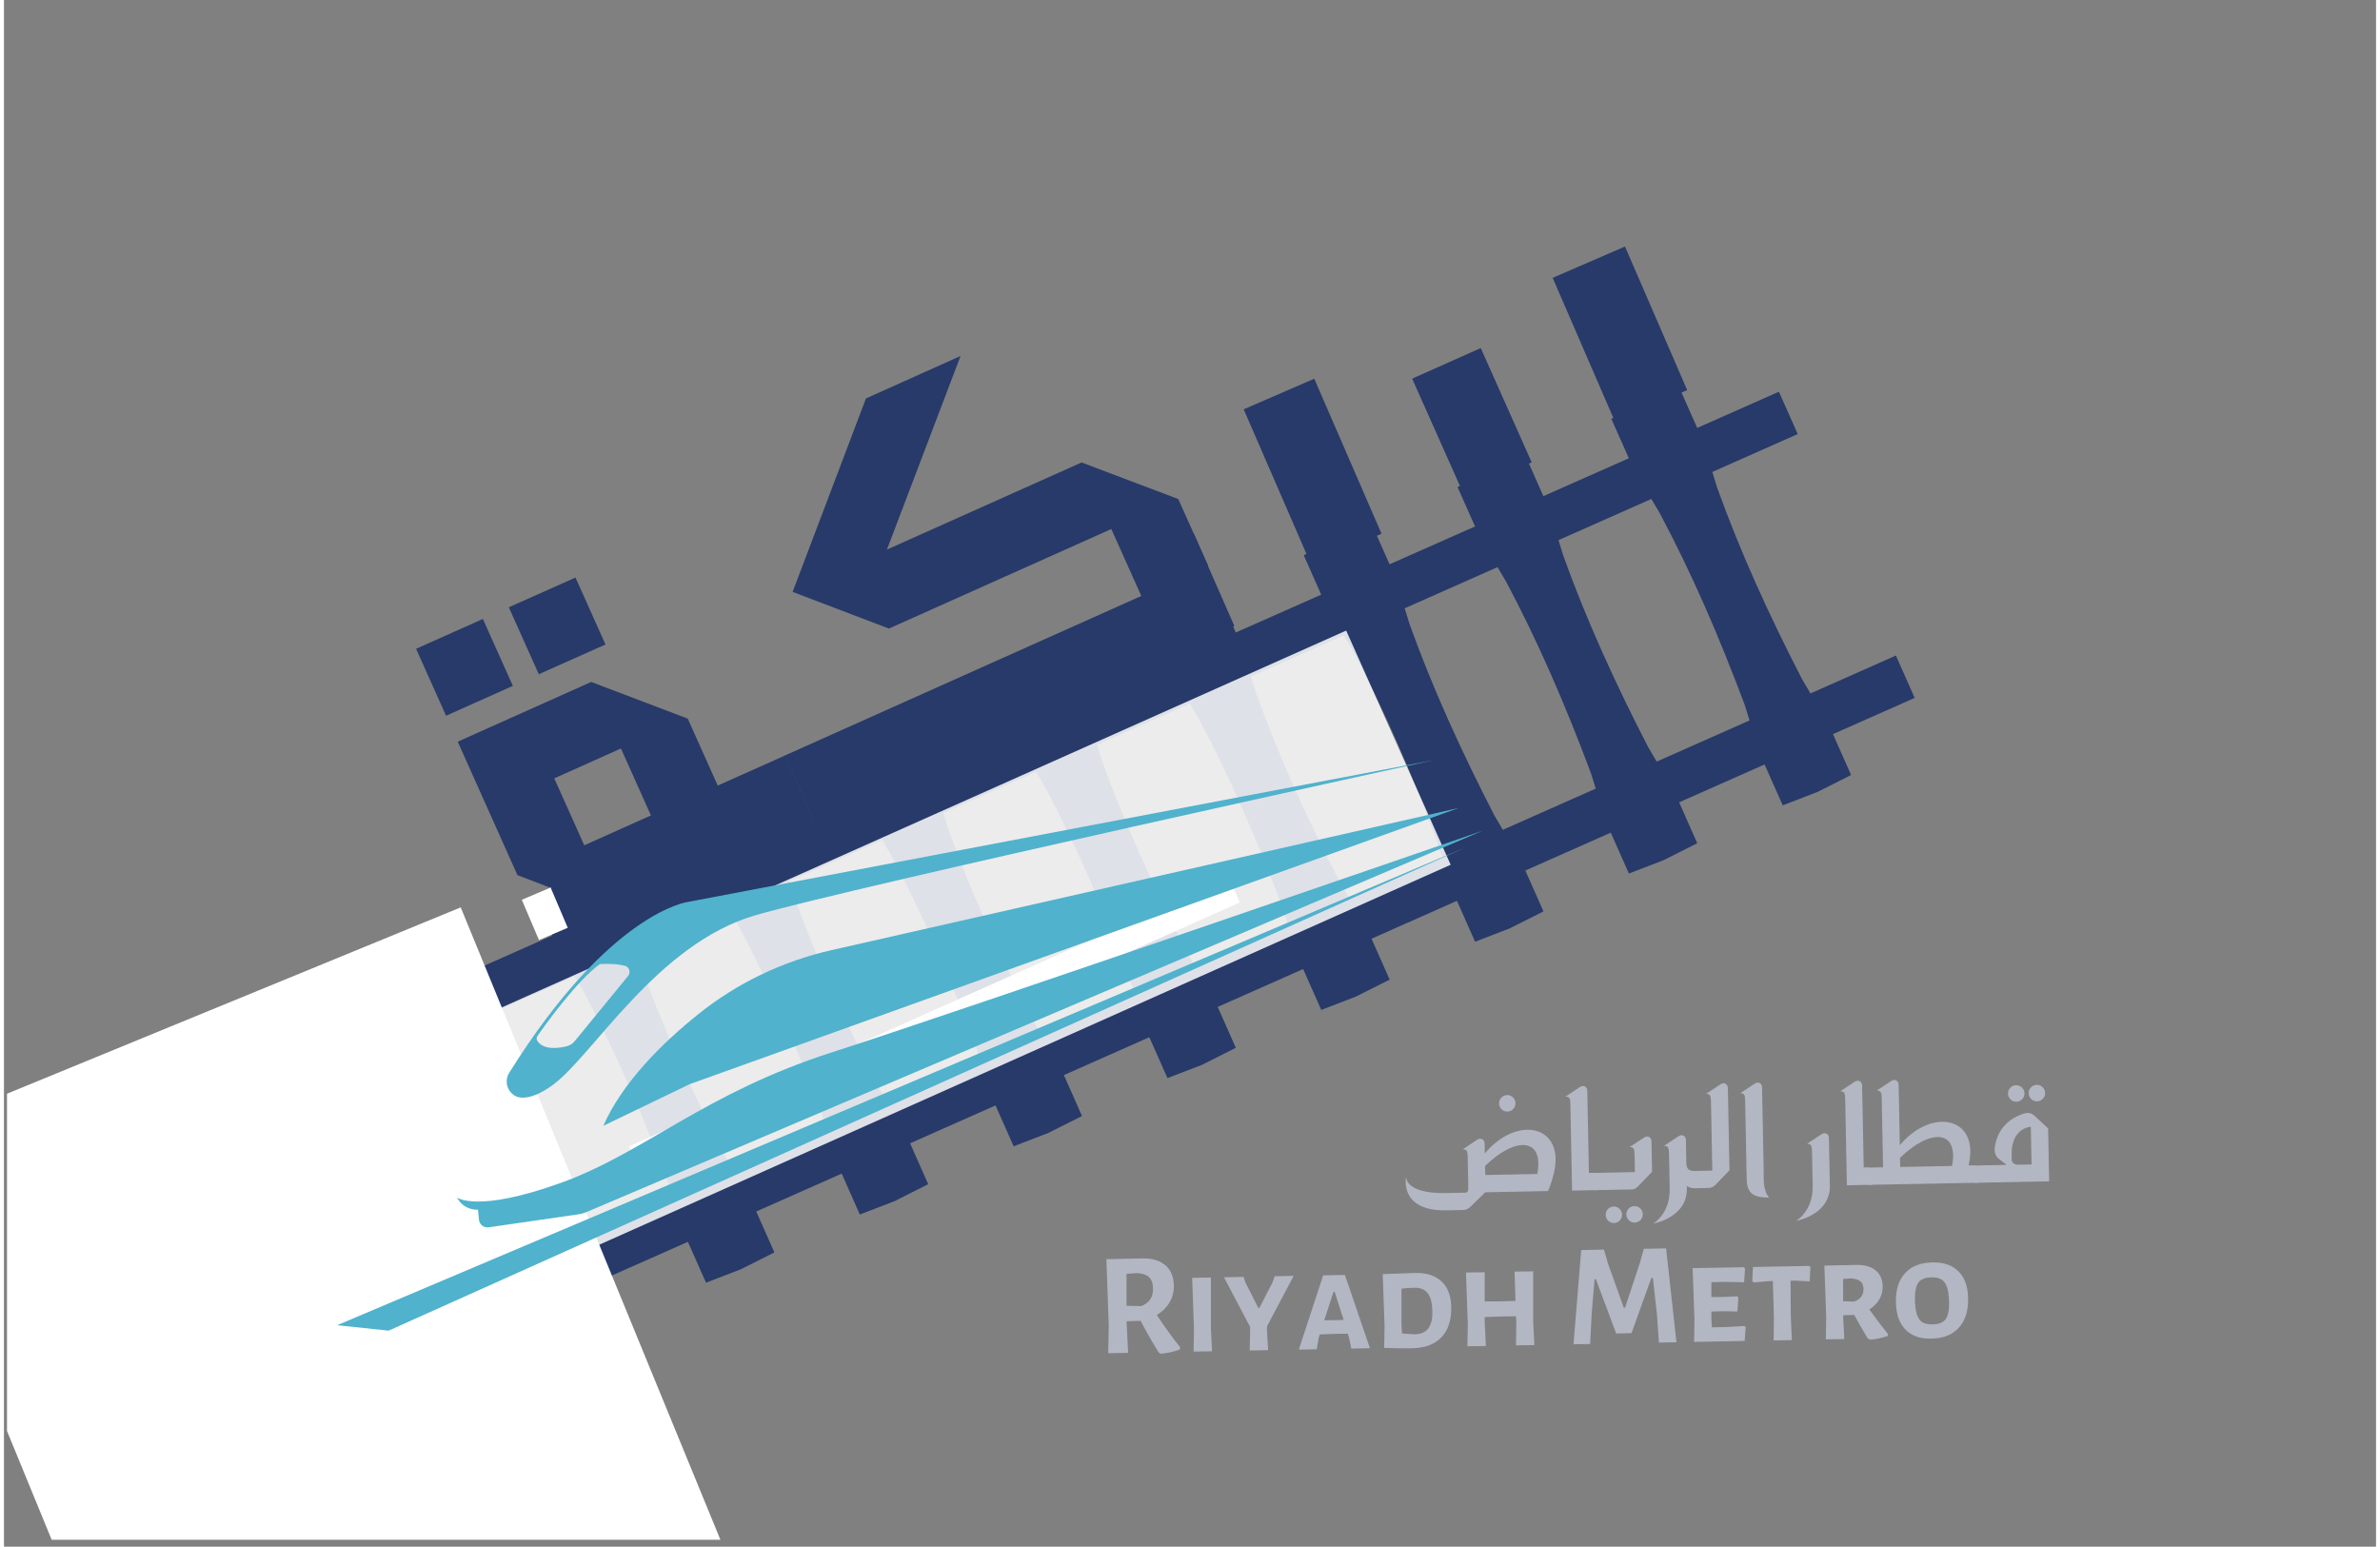 <svg xmlns="http://www.w3.org/2000/svg" xmlns:xlink="http://www.w3.org/1999/xlink" width="377" zoomAndPan="magnify" viewBox="0 0 282.96 184.5" height="245" preserveAspectRatio="xMidYMid meet" version="1.0"><rect x="0" y="0" width="282.96" height="184.5" fill="#808080" stroke="none"/><defs><filter x="0%" y="0%" width="100%" height="100%" id="c366c2158a"><feColorMatrix values="0 0 0 0 1 0 0 0 0 1 0 0 0 0 1 0 0 0 1 0" color-interpolation-filters="sRGB"/></filter><g/><clipPath id="05b85ad43b"><path d="M 17 46 L 228 46 L 228 170 L 17 170 Z M 17 46 " clip-rule="nonzero"/></clipPath><clipPath id="ad126650d6"><path d="M 15.789 127.848 L 209.645 41.902 L 230.223 88.316 L 36.371 174.262 Z M 15.789 127.848 " clip-rule="nonzero"/></clipPath><clipPath id="8fb185ca67"><path d="M 15.789 127.848 L 209.645 41.902 L 230.223 88.316 L 36.371 174.262 Z M 15.789 127.848 " clip-rule="nonzero"/></clipPath><clipPath id="2c80310ab5"><path d="M 0.363 0 L 282.559 0 L 282.559 183.676 L 0.363 183.676 Z M 0.363 0 " clip-rule="nonzero"/></clipPath><mask id="d46c191d4a"><g filter="url(#c366c2158a)"><rect x="-28.296" width="339.552" fill="#000000" y="-18.45" height="221.4" fill-opacity="0.847"/></g></mask><clipPath id="190743c238"><path d="M 0.004 0.59 L 192.922 0.59 L 192.922 131.754 L 0.004 131.754 Z M 0.004 0.59 " clip-rule="nonzero"/></clipPath><clipPath id="14a4005f00"><rect x="0" width="193" y="0" height="132"/></clipPath><clipPath id="e689a90193"><path d="M 59 90 L 171 90 L 171 131 L 59 131 Z M 59 90 " clip-rule="nonzero"/></clipPath><clipPath id="a1c820e93b"><path d="M 33.113 109.277 L 175.168 89.992 L 182 140.301 L 39.945 159.59 Z M 33.113 109.277 " clip-rule="nonzero"/></clipPath><clipPath id="713093bbb8"><path d="M 33.113 109.277 L 175.168 89.992 L 182 140.301 L 39.945 159.59 Z M 33.113 109.277 " clip-rule="nonzero"/></clipPath><clipPath id="9395af758c"><path d="M 54 99 L 177 99 L 177 147 L 54 147 Z M 54 99 " clip-rule="nonzero"/></clipPath><clipPath id="705c04e0f4"><path d="M 33.113 109.277 L 175.168 89.992 L 182 140.301 L 39.945 159.59 Z M 33.113 109.277 " clip-rule="nonzero"/></clipPath><clipPath id="8cd89de6a7"><path d="M 33.113 109.277 L 175.168 89.992 L 182 140.301 L 39.945 159.59 Z M 33.113 109.277 " clip-rule="nonzero"/></clipPath><clipPath id="61dbc61186"><path d="M 50.332 116.105 L 176.41 98.988 L 180.598 129.824 L 54.52 146.941 Z M 50.332 116.105 " clip-rule="nonzero"/></clipPath><clipPath id="c665ba7850"><path d="M 50.332 116.105 L 176.395 98.992 L 180.582 129.828 L 54.52 146.941 Z M 50.332 116.105 " clip-rule="nonzero"/></clipPath><clipPath id="94fea883c7"><path d="M 71 96 L 174 96 L 174 135 L 71 135 Z M 71 96 " clip-rule="nonzero"/></clipPath><clipPath id="9270cca4e2"><path d="M 33.113 109.277 L 175.168 89.992 L 182 140.301 L 39.945 159.59 Z M 33.113 109.277 " clip-rule="nonzero"/></clipPath><clipPath id="c10387c4ce"><path d="M 33.113 109.277 L 175.168 89.992 L 182 140.301 L 39.945 159.59 Z M 33.113 109.277 " clip-rule="nonzero"/></clipPath><clipPath id="3385a3e3d9"><path d="M 39 101 L 175 101 L 175 159 L 39 159 Z M 39 101 " clip-rule="nonzero"/></clipPath><clipPath id="80772fb85b"><path d="M 33.113 109.277 L 175.168 89.992 L 182 140.301 L 39.945 159.59 Z M 33.113 109.277 " clip-rule="nonzero"/></clipPath><clipPath id="832ef674e3"><path d="M 33.113 109.277 L 175.168 89.992 L 182 140.301 L 39.945 159.59 Z M 33.113 109.277 " clip-rule="nonzero"/></clipPath><clipPath id="ca03098bca"><path d="M 34.566 119.969 L 174.355 100.992 L 179.73 140.582 L 39.941 159.559 Z M 34.566 119.969 " clip-rule="nonzero"/></clipPath><clipPath id="a6e0813c48"><path d="M 34.566 119.969 L 174.355 100.992 L 179.727 140.559 L 39.938 159.539 Z M 34.566 119.969 " clip-rule="nonzero"/></clipPath><clipPath id="1546eea4f1"><path d="M 137 63 L 147 63 L 147 77 L 137 77 Z M 137 63 " clip-rule="nonzero"/></clipPath><clipPath id="5376ec5d2d"><path d="M 141.969 63.73 L 146.77 74.668 L 141.984 76.77 L 137.18 65.832 Z M 141.969 63.73 " clip-rule="nonzero"/></clipPath><clipPath id="79d186ab92"><path d="M 61 105 L 68 105 L 68 113 L 61 113 Z M 61 105 " clip-rule="nonzero"/></clipPath><clipPath id="d8afdb2d96"><path d="M 65.207 105.867 L 67.258 110.676 L 63.82 112.141 L 61.773 107.332 Z M 65.207 105.867 " clip-rule="nonzero"/></clipPath></defs><g clip-path="url(#05b85ad43b)"><g clip-path="url(#ad126650d6)"><g clip-path="url(#8fb185ca67)"><path fill="#273a69" d="M 30.641 121.258 L 26.609 123.176 L 28.695 127.875 L 17.941 132.641 L 20.184 137.695 L 31.375 132.734 L 32.371 134.41 C 36.168 141.531 39.426 149.066 42.496 157.246 L 43.094 159.152 L 31.895 164.117 L 34.137 169.168 L 44.887 164.402 L 47.051 169.277 L 51.219 167.672 L 55.207 165.664 L 53.043 160.785 L 63.238 156.266 L 65.398 161.145 L 69.566 159.539 L 73.555 157.527 L 71.391 152.652 L 81.586 148.133 L 83.746 153.008 L 87.914 151.402 L 91.902 149.395 L 89.738 144.516 L 99.934 139.996 L 102.094 144.875 L 106.262 143.27 L 110.25 141.258 L 108.09 136.383 L 118.281 131.863 L 120.445 136.738 L 124.609 135.133 L 128.598 133.125 L 126.438 128.246 L 136.629 123.727 L 138.793 128.605 L 142.961 127 L 146.945 124.988 L 144.785 120.113 L 154.977 115.594 L 157.141 120.473 L 161.309 118.863 L 165.297 116.855 L 163.133 111.977 L 173.328 107.457 L 175.488 112.336 L 179.652 110.73 L 183.645 108.719 L 181.48 103.844 L 191.672 99.324 L 193.836 104.203 L 198.004 102.594 L 201.988 100.586 L 199.828 95.707 L 210.02 91.191 L 212.184 96.066 L 216.352 94.461 L 220.34 92.449 L 218.176 87.574 L 227.926 83.25 L 225.684 78.199 L 215.492 82.719 L 214.48 80.996 C 210.48 73.23 207.086 65.754 204.359 58.16 L 203.785 56.297 L 213.973 51.777 L 211.73 46.727 L 201.984 51.047 L 199.898 46.348 L 195.773 48.047 L 191.742 49.961 L 193.828 54.664 L 183.633 59.184 L 181.551 54.48 L 177.426 56.18 L 173.395 58.098 L 175.48 62.797 L 165.285 67.316 L 163.203 62.617 L 159.074 64.316 L 155.047 66.23 L 157.133 70.934 L 146.941 75.449 L 144.855 70.75 L 140.73 72.449 L 136.699 74.367 L 138.781 79.066 L 128.59 83.586 L 126.504 78.887 L 122.383 80.582 L 118.352 82.5 L 120.434 87.203 L 110.242 91.719 L 108.156 87.02 L 104.031 88.719 L 100.004 90.633 L 102.09 95.336 L 91.895 99.855 L 89.812 95.152 L 85.684 96.852 L 81.652 98.77 L 83.738 103.473 L 73.547 107.992 L 71.461 103.289 L 67.336 104.988 L 63.309 106.906 L 65.391 111.605 L 55.199 116.125 L 53.113 111.422 L 48.988 113.121 L 44.961 115.039 L 47.043 119.738 L 36.852 124.258 L 34.766 119.559 Z M 38.648 129.508 L 49.727 124.598 L 50.719 126.277 C 54.516 133.395 57.773 140.93 60.844 149.113 L 61.441 151.016 L 50.359 155.93 L 49.348 154.207 C 45.348 146.441 41.949 138.965 39.223 131.375 L 38.652 129.508 Z M 56.996 121.375 L 68.074 116.465 L 69.07 118.141 C 72.867 125.262 76.125 132.797 79.195 140.977 L 79.793 142.879 L 68.707 147.797 L 67.695 146.074 C 63.695 138.309 60.297 130.832 57.57 123.238 Z M 75.344 113.238 L 86.422 108.328 L 87.418 110.008 C 91.215 117.125 94.473 124.66 97.543 132.84 L 98.141 134.746 L 87.055 139.66 L 86.047 137.938 C 82.047 130.172 78.648 122.695 75.922 115.102 L 75.348 113.238 Z M 93.695 105.102 L 104.77 100.191 L 105.766 101.871 C 109.562 108.992 112.82 116.527 115.891 124.707 L 116.488 126.613 L 105.402 131.523 L 104.395 129.805 C 100.395 122.035 96.996 114.562 94.27 106.969 Z M 112.043 96.969 L 123.117 92.059 L 124.113 93.738 C 127.91 100.855 131.172 108.391 134.238 116.57 L 134.836 118.477 L 123.75 123.391 L 122.742 121.668 C 118.738 113.902 115.344 106.426 112.617 98.836 Z M 130.391 88.836 L 141.465 83.926 L 142.465 85.602 C 146.258 92.723 149.52 100.258 152.586 108.438 L 153.184 110.34 L 142.102 115.254 L 141.094 113.535 C 137.09 105.766 133.695 98.293 130.969 90.699 Z M 148.742 80.699 L 159.816 75.789 L 160.809 77.469 C 164.605 84.586 167.867 92.121 170.934 100.301 L 171.531 102.207 L 160.449 107.121 L 159.441 105.398 C 155.438 97.633 152.043 90.156 149.316 82.562 Z M 167.09 72.562 L 178.164 67.652 L 179.16 69.332 C 182.957 76.449 186.215 83.988 189.285 92.168 L 189.883 94.07 L 178.797 98.988 L 177.785 97.266 C 173.785 89.496 170.391 82.023 167.664 74.43 L 167.09 72.566 Z M 185.438 64.43 L 196.512 59.52 L 197.508 61.199 C 201.305 68.316 204.562 75.852 207.633 84.031 L 208.23 85.938 L 197.148 90.852 L 196.137 89.129 C 192.137 81.363 188.738 73.887 186.012 66.293 Z M 185.438 64.43 " fill-opacity="1" fill-rule="nonzero"/></g></g></g><g clip-path="url(#2c80310ab5)"><path stroke-linecap="butt" transform="matrix(28.13, 68.498, -68.261, 28.032, 20.355, 122.256)" fill="none" stroke-linejoin="miter" d="M 0 0 L 1.341 0 " stroke="#ffffff" stroke-width="1" stroke-opacity="1" stroke-miterlimit="4"/></g><path stroke-linecap="butt" transform="matrix(2.737, -1.223, 1.285, 2.877, 75.201, 138.192)" fill="none" stroke-linejoin="miter" d="M -0 -0.001 L 26.152 -0 " stroke="#ffffff" stroke-width="1" stroke-opacity="1" stroke-miterlimit="4"/><path stroke-linecap="butt" transform="matrix(-3.594, -8.281, 8.416, -3.653, 160.12, 65.494)" fill="none" stroke-linejoin="miter" d="M 0 0 L 2.233 0 " stroke="#273a69" stroke-width="1" stroke-opacity="1" stroke-miterlimit="4"/><g fill="#b3b7c3" fill-opacity="1"><g transform="translate(166.369, 142.424)"><g><path d="M 12.969 -9.824 C 13.52 -9.832 13.949 -10.293 13.938 -10.828 C 13.926 -11.367 13.48 -11.809 12.93 -11.797 C 12.395 -11.785 11.965 -11.328 11.977 -10.789 C 11.988 -10.254 12.434 -9.812 12.969 -9.824 Z M 10.277 -4.832 L 10.254 -6.023 C 10.246 -6.5 9.789 -6.754 9.387 -6.484 L 7.652 -5.32 C 8.16 -5.328 8.223 -5.098 8.238 -4.371 L 8.305 -0.828 C 8.316 -0.406 8.273 -0.219 8.016 -0.156 L 5.648 -0.109 C 0.668 -0.012 0.891 -2.078 0.891 -2.078 C 0.891 -2.078 -0.02 2.062 5.688 1.953 L 7.707 1.914 C 8.023 1.906 8.328 1.758 8.555 1.535 L 10.336 -0.199 L 17.816 -0.344 C 17.816 -0.344 18.191 -1.121 18.516 -2.48 C 19.883 -8.199 14.152 -9.469 10.277 -4.832 Z M 16.539 -2.383 L 10.34 -2.262 L 10.305 -3.336 C 13.871 -6.82 17.371 -6.801 16.539 -2.383 Z M 16.539 -2.383 "/></g></g></g><g fill="#b3b7c3" fill-opacity="1"><g transform="translate(186.041, 142.044)"><g><path d="M 3.633 -2.133 L 3.023 -2.121 L 2.832 -11.938 C 2.824 -12.414 2.371 -12.652 1.969 -12.383 L 0.219 -11.23 C 0.727 -11.242 0.805 -11.012 0.816 -10.285 L 1.016 -0.02 L 3.965 -0.078 Z M 3.633 -2.133 "/></g></g></g><g fill="#b3b7c3" fill-opacity="1"><g transform="translate(189.714, 141.973)"><g><path d="M 0.086 0 L 4.457 -0.086 C 4.719 -0.09 4.965 -0.199 5.148 -0.391 L 6.887 -2.195 L 6.816 -5.84 C 6.805 -6.32 6.352 -6.559 5.949 -6.289 L 4.199 -5.137 C 4.707 -5.145 4.785 -4.914 4.801 -4.188 L 4.84 -2.156 L -1.348 -2.035 L -0.918 -0.883 C -0.719 -0.336 -0.32 0.008 0.086 0 Z M 2.34 3.918 C 2.895 3.91 3.32 3.449 3.309 2.914 C 3.301 2.375 2.855 1.934 2.305 1.945 C 1.766 1.957 1.34 2.414 1.352 2.953 C 1.359 3.488 1.805 3.93 2.34 3.918 Z M 4.809 3.871 C 5.363 3.863 5.789 3.402 5.777 2.867 C 5.77 2.328 5.324 1.887 4.773 1.898 C 4.234 1.906 3.809 2.367 3.816 2.902 C 3.828 3.441 4.273 3.883 4.809 3.871 Z M 4.809 3.871 "/></g></g></g><g fill="#b3b7c3" fill-opacity="1"><g transform="translate(197.655, 141.819)"><g><path d="M -0.938 4.145 C -0.938 4.145 3.16 3.453 3.094 -0.059 L 3.086 -0.363 C 3.336 -0.152 3.762 -0.074 4.023 -0.078 L 4.398 -0.086 L 4.07 -2.141 C 3.359 -2.129 3.051 -2.309 3.031 -3.168 L 2.98 -5.84 C 2.973 -6.316 2.516 -6.555 2.113 -6.285 L 0.367 -5.133 C 0.875 -5.145 0.949 -4.914 0.965 -4.188 L 1.047 -0.02 C 1.105 3.016 -0.938 4.145 -0.938 4.145 Z M -0.938 4.145 "/></g></g></g><g fill="#b3b7c3" fill-opacity="1"><g transform="translate(201.763, 141.74)"><g><path d="M 0.102 -0.004 L 1.555 -0.031 C 1.871 -0.035 2.176 -0.172 2.402 -0.41 L 4.07 -2.141 L 3.879 -11.957 C 3.871 -12.434 3.414 -12.672 3.012 -12.402 L 1.266 -11.25 C 1.773 -11.262 1.848 -11.031 1.863 -10.305 L 2.023 -2.102 L -1.348 -2.035 L -0.961 -0.781 C -0.805 -0.289 -0.406 0.008 0.102 -0.004 Z M 0.102 -0.004 "/></g></g></g><g fill="#b3b7c3" fill-opacity="1"><g transform="translate(206.888, 141.64)"><g><path d="M 3.023 -2.121 L 2.832 -11.938 C 2.824 -12.414 2.371 -12.652 1.969 -12.383 L 0.219 -11.23 C 0.727 -11.242 0.805 -11.012 0.816 -10.285 L 0.996 -1.035 C 1.027 0.562 1.621 1.246 3.668 1.207 C 2.895 0.293 3.043 -1.074 3.023 -2.121 Z M 3.023 -2.121 "/></g></g></g><g fill="#b3b7c3" fill-opacity="1"><g transform="translate(211.084, 141.559)"><g/></g></g><g fill="#b3b7c3" fill-opacity="1"><g transform="translate(214.713, 141.489)"><g><path d="M -0.938 4.145 C -0.938 4.145 3.16 3.453 3.094 -0.059 L 2.98 -5.75 C 2.973 -6.23 2.52 -6.469 2.117 -6.199 L 0.367 -5.047 C 0.875 -5.059 0.953 -4.824 0.965 -4.102 L 1.047 -0.02 C 1.105 3.016 -0.938 4.145 -0.938 4.145 Z M -0.938 4.145 "/></g></g></g><g fill="#b3b7c3" fill-opacity="1"><g transform="translate(218.822, 141.41)"><g><path d="M 3.633 -2.133 L 3.023 -2.121 L 2.832 -11.938 C 2.824 -12.414 2.371 -12.652 1.969 -12.383 L 0.219 -11.23 C 0.727 -11.242 0.805 -11.012 0.816 -10.285 L 1.016 -0.02 L 3.965 -0.078 Z M 3.633 -2.133 "/></g></g></g><g fill="#b3b7c3" fill-opacity="1"><g transform="translate(222.495, 141.338)"><g><path d="M 12.59 -2.305 L 11.852 -2.293 L 11.863 -2.352 C 13.223 -8.055 7.531 -9.324 3.656 -4.734 L 3.516 -11.949 C 3.508 -12.43 3.051 -12.668 2.652 -12.398 L 0.902 -11.246 C 1.41 -11.254 1.484 -11.023 1.5 -10.297 L 1.66 -2.094 L -1.348 -2.035 L -0.961 -0.781 C -0.82 -0.289 -0.406 0.008 0.102 -0.004 L 13.066 -0.254 Z M 9.891 -2.254 L 3.707 -2.133 L 3.684 -3.223 C 7.234 -6.691 10.723 -6.656 9.891 -2.254 Z M 9.891 -2.254 "/></g></g></g><g fill="#b3b7c3" fill-opacity="1"><g transform="translate(235.125, 141.094)"><g><path d="M 4.926 -9.668 C 5.477 -9.676 5.902 -10.137 5.895 -10.672 C 5.883 -11.211 5.438 -11.652 4.887 -11.641 C 4.352 -11.633 3.922 -11.172 3.934 -10.637 C 3.945 -10.098 4.387 -9.656 4.926 -9.668 Z M 7.395 -9.715 C 7.945 -9.727 8.371 -10.184 8.363 -10.723 C 8.352 -11.258 7.906 -11.699 7.355 -11.688 C 6.816 -11.68 6.391 -11.219 6.402 -10.684 C 6.414 -10.145 6.855 -9.703 7.395 -9.715 Z M 0.102 -0.004 L 8.844 -0.172 L 8.719 -6.488 L 7.109 -7.98 C 6.797 -8.281 6.387 -8.402 5.969 -8.293 C 4.133 -7.777 2.59 -6.426 2.348 -4.098 C 2.297 -3.574 2.496 -3.141 2.805 -2.887 L 3.766 -2.137 L -1.348 -2.035 L -0.961 -0.781 C -0.805 -0.289 -0.406 0.008 0.102 -0.004 Z M 5.129 -2.16 C 4.707 -2.152 4.383 -2.41 4.375 -2.742 L 4.367 -3.324 C 4.316 -5.863 5.727 -6.574 6.652 -6.695 L 6.742 -2.191 Z M 5.129 -2.16 "/></g></g></g><g fill="#b3b7c3" fill-opacity="1"><g transform="translate(130.364, 161.455)"><g><path d="M 7.156 -4.594 C 8.094 -3.176 9.02 -1.895 9.938 -0.75 L 9.906 -0.484 C 9.156 -0.203 8.383 -0.031 7.594 0.031 L 7.359 -0.156 C 6.484 -1.582 5.773 -2.828 5.234 -3.891 L 3.547 -3.844 L 3.562 -3.609 L 3.734 -0.078 L 1.359 -0.031 L 1.422 -3.375 L 1.141 -11.25 L 5.438 -11.344 C 6.613 -11.363 7.523 -11.094 8.172 -10.531 C 8.828 -9.977 9.164 -9.164 9.188 -8.094 C 9.207 -7.375 9.035 -6.707 8.672 -6.094 C 8.316 -5.488 7.812 -4.988 7.156 -4.594 Z M 3.547 -5.688 L 5.281 -5.656 C 6.258 -6 6.734 -6.719 6.703 -7.812 C 6.691 -8.406 6.523 -8.844 6.203 -9.125 C 5.879 -9.414 5.383 -9.57 4.719 -9.594 L 3.547 -9.5 Z M 3.547 -5.688 "/></g></g></g><g fill="#b3b7c3" fill-opacity="1"><g transform="translate(140.643, 161.257)"><g><path d="M 3.328 -2.891 L 3.469 -0.062 L 1.266 -0.031 L 1.312 -2.641 L 1.094 -8.828 L 3.328 -8.859 Z M 3.328 -2.891 "/></g></g></g><g fill="#b3b7c3" fill-opacity="1"><g transform="translate(145.503, 161.162)"><g><path d="M 5.156 -2.484 L 5.297 -0.109 L 3.094 -0.062 L 3.156 -2.453 L 3.141 -2.891 L 0.031 -8.797 L 2.375 -8.844 L 2.578 -8.203 L 4.125 -5.141 L 4.25 -5.141 L 5.812 -8.172 L 6.078 -8.922 L 8.344 -8.969 L 5.172 -2.969 Z M 5.156 -2.484 "/></g></g></g><g fill="#b3b7c3" fill-opacity="1"><g transform="translate(154.162, 160.995)"><g><path d="M 8.781 -0.172 L 6.562 -0.125 L 6.297 -1.391 L 6.141 -1.906 L 4.359 -1.875 L 2.797 -1.812 L 2.672 -1.438 L 2.438 -0.047 L 0.297 0 L 3.203 -8.859 L 5.797 -8.906 Z M 5.641 -3.547 L 4.578 -6.891 L 4.438 -6.891 L 3.328 -3.5 L 4.469 -3.516 Z M 5.641 -3.547 "/></g></g></g><g fill="#b3b7c3" fill-opacity="1"><g transform="translate(163.377, 160.817)"><g><path d="M 4.969 -8.969 C 6.32 -9 7.367 -8.66 8.109 -7.953 C 8.859 -7.254 9.242 -6.242 9.266 -4.922 C 9.297 -3.367 8.91 -2.164 8.109 -1.312 C 7.305 -0.457 6.133 -0.016 4.594 0.016 C 3.707 0.035 2.598 0.02 1.266 -0.031 L 1.312 -2.641 L 1.094 -8.828 Z M 4.969 -1.656 C 6.363 -1.688 7.047 -2.586 7.016 -4.359 C 6.992 -5.391 6.805 -6.125 6.453 -6.562 C 6.109 -7.008 5.566 -7.223 4.828 -7.203 C 4.273 -7.191 3.773 -7.156 3.328 -7.094 L 3.328 -2.891 L 3.391 -1.75 C 3.66 -1.727 3.941 -1.707 4.234 -1.688 C 4.523 -1.664 4.77 -1.656 4.969 -1.656 Z M 4.969 -1.656 "/></g></g></g><g fill="#b3b7c3" fill-opacity="1"><g transform="translate(173.308, 160.624)"><g><path d="M 9.109 -3 L 9.25 -0.172 L 7.062 -0.141 L 7.094 -2.75 L 7.062 -3.609 L 5.094 -3.578 L 3.328 -3.516 L 3.328 -2.891 L 3.469 -0.062 L 1.266 -0.031 L 1.312 -2.641 L 1.094 -8.828 L 3.328 -8.859 L 3.328 -5.375 L 5.188 -5.391 L 7 -5.438 L 6.891 -8.938 L 9.109 -8.969 Z M 9.109 -3 "/></g></g></g><g fill="#b3b7c3" fill-opacity="1"><g transform="translate(183.83, 160.421)"><g/></g></g><g fill="#b3b7c3" fill-opacity="1"><g transform="translate(186.461, 160.37)"><g><path d="M 13.047 -0.25 L 10.953 -0.219 L 10.719 -3.594 L 10.234 -7.922 L 10.047 -7.922 L 7.688 -1.344 L 5.859 -1.297 L 3.438 -7.781 L 3.281 -7.781 L 2.938 -3.688 L 2.75 -0.047 L 0.766 -0.016 L 1.688 -11.25 L 4.391 -11.312 L 4.875 -9.656 L 6.766 -4.375 L 6.922 -4.391 L 8.688 -9.734 L 9.156 -11.406 L 11.812 -11.453 Z M 13.047 -0.25 "/></g></g></g><g fill="#b3b7c3" fill-opacity="1"><g transform="translate(200.345, 160.101)"><g><path d="M 7.281 -1.922 L 7.422 -1.781 L 7.297 -0.141 L 1.266 -0.031 L 1.312 -2.641 L 1.094 -8.828 L 7.219 -8.938 L 7.344 -8.766 L 7.234 -7.141 L 4.969 -7.188 L 3.328 -7.156 L 3.328 -5.375 L 4.891 -5.391 L 6.406 -5.469 L 6.547 -5.312 L 6.438 -3.656 L 4.781 -3.688 L 3.328 -3.656 L 3.328 -2.891 L 3.391 -1.766 L 4.922 -1.797 Z M 7.281 -1.922 "/></g></g></g><g fill="#b3b7c3" fill-opacity="1"><g transform="translate(208.289, 159.948)"><g><path d="M 7.203 -8.766 L 7.109 -7.094 L 5.328 -7.188 L 4.828 -7.172 L 4.859 -2.922 L 4.984 -0.094 L 2.812 -0.047 L 2.844 -2.672 L 2.719 -7.141 L 2.219 -7.125 L 0.406 -6.969 L 0.266 -7.141 L 0.344 -8.812 L 7.078 -8.938 Z M 7.203 -8.766 "/></g></g></g><g fill="#b3b7c3" fill-opacity="1"><g transform="translate(216.059, 159.797)"><g><path d="M 6.453 -3.594 C 7.254 -2.488 7.992 -1.516 8.672 -0.672 L 8.672 -0.438 C 7.953 -0.195 7.242 -0.047 6.547 0.016 L 6.234 -0.188 C 5.566 -1.312 5.039 -2.227 4.656 -2.938 L 3.312 -2.906 L 3.328 -2.891 L 3.469 -0.062 L 1.266 -0.031 L 1.312 -2.641 L 1.094 -8.828 L 4.891 -8.906 C 5.879 -8.926 6.648 -8.711 7.203 -8.266 C 7.754 -7.816 8.035 -7.172 8.047 -6.328 C 8.055 -5.773 7.922 -5.258 7.641 -4.781 C 7.359 -4.312 6.961 -3.914 6.453 -3.594 Z M 3.328 -4.578 L 4.641 -4.531 C 5.023 -4.676 5.305 -4.867 5.484 -5.109 C 5.672 -5.348 5.766 -5.66 5.766 -6.047 C 5.754 -6.461 5.625 -6.77 5.375 -6.969 C 5.125 -7.164 4.738 -7.273 4.219 -7.297 L 3.328 -7.234 Z M 3.328 -4.578 "/></g></g></g><g fill="#b3b7c3" fill-opacity="1"><g transform="translate(225.188, 159.621)"><g><path d="M 4.875 -9.031 C 6.195 -9.062 7.227 -8.703 7.969 -7.953 C 8.707 -7.211 9.086 -6.148 9.109 -4.766 C 9.141 -3.254 8.77 -2.078 8 -1.234 C 7.227 -0.391 6.129 0.039 4.703 0.062 C 3.391 0.094 2.363 -0.27 1.625 -1.031 C 0.895 -1.789 0.52 -2.875 0.5 -4.281 C 0.469 -5.77 0.832 -6.926 1.594 -7.75 C 2.352 -8.582 3.445 -9.008 4.875 -9.031 Z M 4.719 -7.25 C 4 -7.238 3.488 -7.035 3.188 -6.641 C 2.895 -6.254 2.754 -5.582 2.766 -4.625 C 2.785 -3.863 2.863 -3.266 3 -2.828 C 3.145 -2.391 3.363 -2.078 3.656 -1.891 C 3.957 -1.711 4.359 -1.629 4.859 -1.641 C 5.598 -1.648 6.117 -1.852 6.422 -2.25 C 6.723 -2.645 6.863 -3.32 6.844 -4.281 C 6.82 -5.051 6.738 -5.648 6.594 -6.078 C 6.445 -6.516 6.223 -6.82 5.922 -7 C 5.629 -7.176 5.227 -7.258 4.719 -7.25 Z M 4.719 -7.25 "/></g></g></g><path stroke-linecap="butt" transform="matrix(-3.659, -8.209, 8.184, -3.648, 178.149, 56.979)" fill="none" stroke-linejoin="miter" d="M -0 -0 L 1.661 0 " stroke="#273a69" stroke-width="1" stroke-opacity="1" stroke-miterlimit="4"/><path stroke-linecap="butt" transform="matrix(-3.5, -8.08, 8.626, -3.737, 196.475, 48.405)" fill="none" stroke-linejoin="miter" d="M -0 -0 L 2.12 0 " stroke="#273a69" stroke-width="1" stroke-opacity="1" stroke-miterlimit="4"/><g mask="url(#d46c191d4a)"><g transform="matrix(1, 0, 0, 1, 14, 48)"><g clip-path="url(#14a4005f00)"><g clip-path="url(#190743c238)"><path stroke-linecap="butt" transform="matrix(-27.963, 12.479, -12.466, -27.934, 152.343, 41.187)" fill="none" stroke-linejoin="miter" d="M -0 -0 L 4.194 0 " stroke="#ffffff" stroke-width="1" stroke-opacity="1" stroke-miterlimit="4"/></g></g></g></g><g clip-path="url(#e689a90193)"><g clip-path="url(#a1c820e93b)"><g clip-path="url(#713093bbb8)"><path fill="#50b2cc" d="M 63.641 123.574 C 64.504 122.336 68.32 116.996 71.09 115 C 71.09 115 72.805 114.875 74.066 115.207 C 74.598 115.344 74.801 116 74.449 116.426 L 68.078 124.203 C 67.832 124.504 67.496 124.715 67.117 124.809 C 66.16 125.043 64.348 125.301 63.617 124.148 C 63.504 123.973 63.52 123.746 63.641 123.574 Z M 61.781 130.938 C 62.668 130.961 63.867 130.594 65.457 129.43 C 70.242 125.945 77.895 112.574 89.648 109.176 C 101.406 105.781 170.637 90.656 170.637 90.656 L 81.586 107.59 C 81.586 107.59 72.301 108.719 60.27 127.969 C 59.492 129.211 60.32 130.895 61.781 130.938 " fill-opacity="1" fill-rule="nonzero"/></g></g></g><g clip-path="url(#9395af758c)"><g clip-path="url(#705c04e0f4)"><g clip-path="url(#8cd89de6a7)"><g clip-path="url(#61dbc61186)"><g clip-path="url(#c665ba7850)"><path fill="#50b2cc" d="M 56.547 144.297 L 56.656 145.477 C 56.711 146.066 57.246 146.488 57.828 146.402 L 68.59 144.844 C 68.887 144.801 69.176 144.719 69.449 144.602 L 176.406 99.09 C 176.406 99.09 114.035 120.621 98.762 125.531 C 83.484 130.441 76.449 137.492 66.418 141.105 C 56.387 144.719 54.039 142.844 54.039 142.844 C 54.898 144.461 56.547 144.297 56.547 144.297 " fill-opacity="1" fill-rule="nonzero"/></g></g></g></g></g><g clip-path="url(#94fea883c7)"><g clip-path="url(#9270cca4e2)"><g clip-path="url(#c10387c4ce)"><path fill="#50b2cc" d="M 82.812 120.988 C 78.52 124.434 73.797 129.098 71.492 134.297 L 81.816 129.32 L 173.551 96.379 L 98.746 113.332 C 92.926 114.648 87.465 117.25 82.812 120.988 " fill-opacity="1" fill-rule="nonzero"/></g></g></g><g clip-path="url(#3385a3e3d9)"><g clip-path="url(#80772fb85b)"><g clip-path="url(#832ef674e3)"><g clip-path="url(#ca03098bca)"><g clip-path="url(#a6e0813c48)"><path fill="#50b2cc" d="M 45.887 158.73 L 174.34 101.086 L 39.742 158.082 Z M 45.887 158.73 " fill-opacity="1" fill-rule="nonzero"/></g></g></g></g></g><g fill="#273a69" fill-opacity="1"><g transform="translate(61.723, 113.754)"><g><path d="M -0.469 -9.359 L -7.594 -25.281 L 8.328 -32.406 L 19.844 -28.031 L 23.422 -20.047 L 31.469 -23.641 L 35.031 -15.672 L 11.062 -4.953 Z M 7.5 -12.922 L 15.453 -16.484 L 11.875 -24.469 L 3.922 -20.906 Z M -12.562 -36.359 L -4.594 -39.922 L -1.016 -31.938 L -8.984 -28.375 Z M -1.5 -41.312 L 6.453 -44.859 L 10.031 -36.875 L 2.078 -33.328 Z M -1.5 -41.312 "/></g></g></g><g fill="#273a69" fill-opacity="1"><g transform="translate(96.719, 98.089)"><g><path d="M 42.516 -19.031 L 0 0 L -3.562 -7.969 L 38.953 -27 L 35.375 -34.984 L 8.844 -23.109 L -2.641 -27.484 L 6.109 -50.562 L 17.391 -55.625 L 8.609 -32.531 L 31.828 -42.922 L 43.359 -38.562 L 46.938 -30.578 Z M 42.516 -19.031 "/></g></g></g><g clip-path="url(#1546eea4f1)"><g clip-path="url(#5376ec5d2d)"><path fill="#273a69" d="M 141.965 63.73 L 146.77 74.668 L 141.984 76.77 L 137.18 65.832 L 141.965 63.73 " fill-opacity="1" fill-rule="nonzero"/></g></g><g clip-path="url(#79d186ab92)"><g clip-path="url(#d8afdb2d96)"><path fill="#ffffff" d="M 65.211 105.871 L 67.254 110.672 L 63.82 112.137 L 61.773 107.332 L 65.211 105.871 " fill-opacity="1" fill-rule="nonzero"/></g></g></svg>
